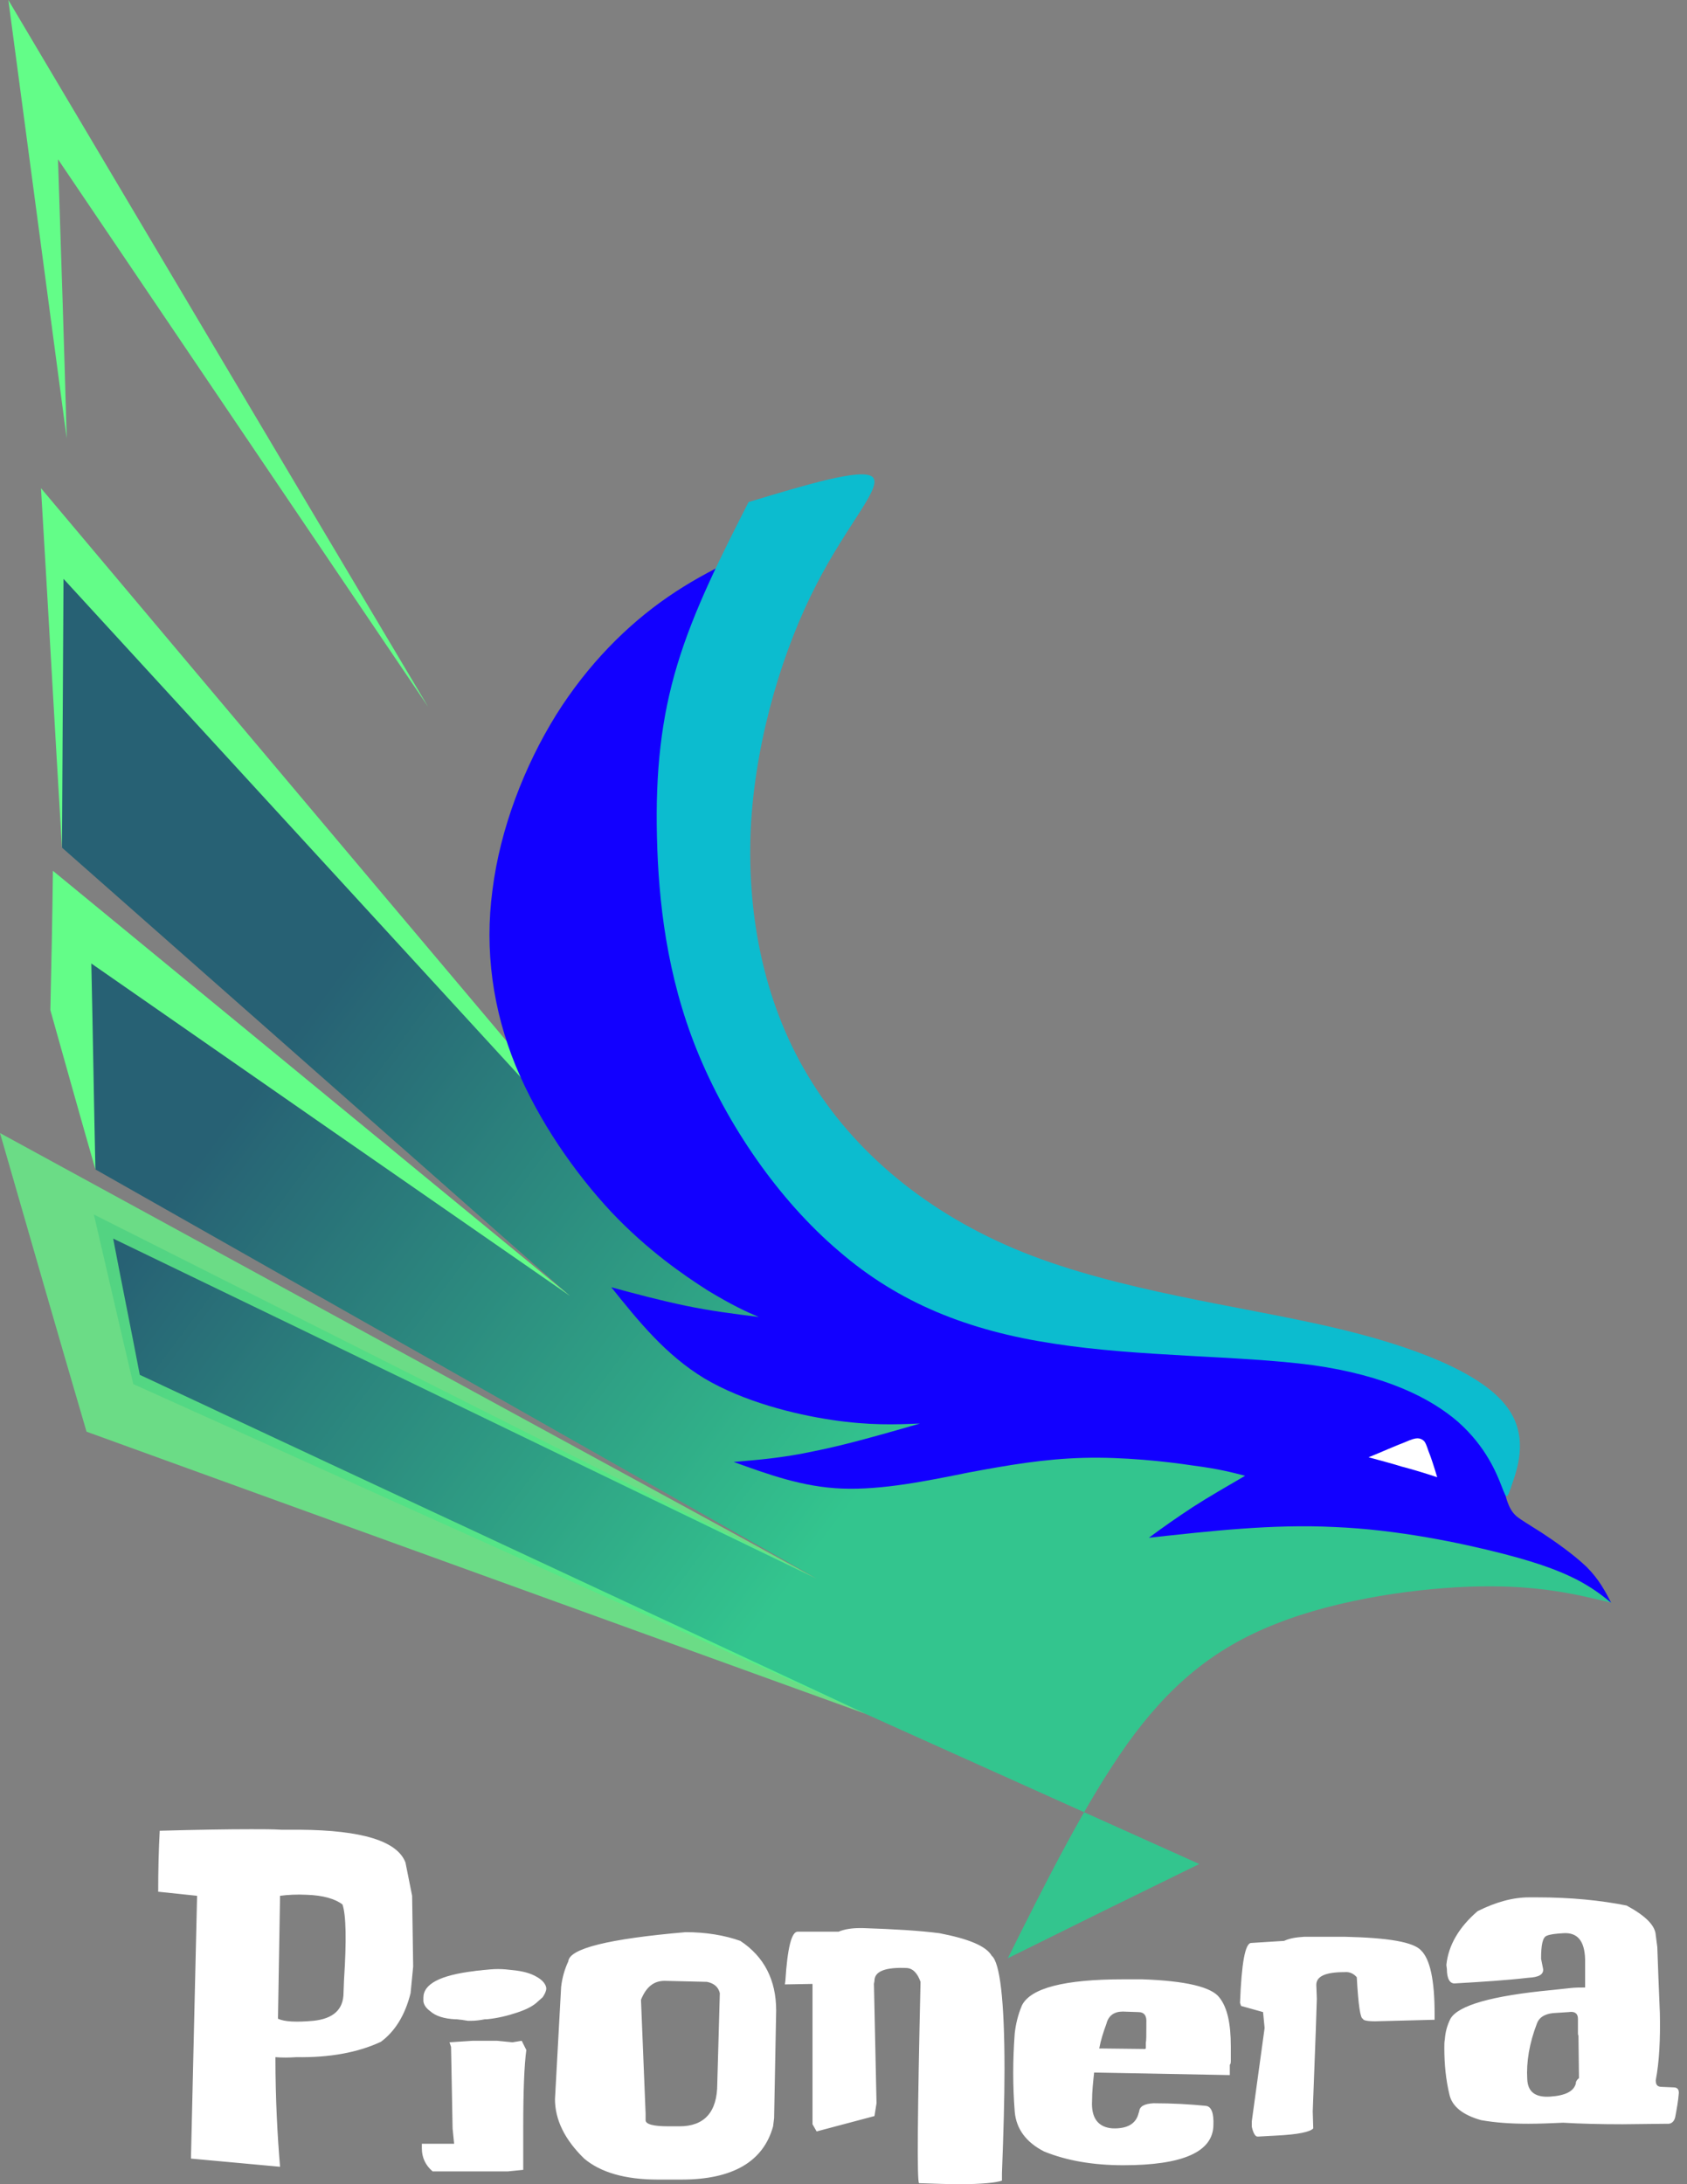 <svg width="68" height="88" viewBox="0 0 68 88" fill="none" xmlns="http://www.w3.org/2000/svg">
<rect x="0" y="0" width="68" height="88" fill="#808080" stroke="none"/>
<path fill-rule="evenodd" clip-rule="evenodd" d="M5.373 55.763C4.836 53.493 4.32 51.223 3.784 48.932C13.483 53.823 23.204 58.714 32.924 63.605C23.224 58.095 13.525 52.605 3.846 47.116C3.557 43.896 3.288 40.697 3.02 37.499C9.665 42.41 16.331 47.322 22.977 52.213C16.146 46.187 9.335 40.181 2.504 34.155C2.339 29.945 2.174 25.735 2.009 21.525C8.819 29.698 15.65 37.87 21.429 43.009C27.228 48.148 31.975 50.253 35.69 51.532C39.384 52.812 42.046 53.245 45.245 53.534C48.464 53.844 52.22 53.988 54.738 54.525C57.235 55.082 58.474 56.031 59.258 56.919C60.021 57.785 60.31 58.611 60.475 59.333C60.62 60.056 60.641 60.654 61.053 61.108C61.466 61.541 62.25 61.81 62.972 62.367C63.674 62.924 64.314 63.75 64.954 64.575C63.509 64.224 62.044 63.874 59.65 63.915C57.276 63.956 53.974 64.41 51.436 65.421C48.898 66.412 47.102 67.939 45.431 70.271C43.759 72.624 42.19 75.761 40.622 78.898C43.202 77.618 45.761 76.359 48.34 75.1C34.018 68.662 19.695 62.222 5.373 55.763Z" fill="url(#paint0_linear_146_101)"/>
<path fill-rule="evenodd" clip-rule="evenodd" d="M2.498 34.156C2.519 30.545 2.539 26.933 2.56 23.321C11.455 33.021 20.35 42.7 29.244 52.4C20.04 41.503 10.836 30.586 1.652 19.669C1.941 24.498 2.209 29.327 2.498 34.156Z" fill="#63FD88"/>
<path fill-rule="evenodd" clip-rule="evenodd" d="M3.846 47.115C3.784 44.35 3.743 41.584 3.681 38.819C10.12 43.297 16.538 47.755 22.977 52.213C16.022 46.496 9.088 40.8 2.133 35.084C2.112 36.941 2.071 38.819 2.03 40.697C2.628 42.823 3.227 44.969 3.846 47.115Z" fill="#63FD88"/>
<path fill-rule="evenodd" clip-rule="evenodd" d="M5.634 55.391C5.283 53.554 4.912 51.738 4.561 49.901C14.013 54.462 23.465 59.044 32.917 63.605C21.938 57.62 10.959 51.635 0 45.65C1.156 49.654 2.311 53.678 3.488 57.682C13.951 61.479 24.414 65.256 34.898 69.053C25.137 64.492 15.375 59.952 5.634 55.391Z" fill="#63FD88" fill-opacity="0.729"/>
<path fill-rule="evenodd" clip-rule="evenodd" d="M19.852 35.849C19.522 38.304 19.872 40.698 20.781 42.927C21.709 45.177 23.195 47.282 24.64 48.83C26.105 50.377 27.55 51.368 28.52 51.987C29.51 52.586 30.047 52.833 30.584 53.06C29.593 52.937 28.623 52.813 27.632 52.606C26.642 52.4 25.63 52.132 24.64 51.863C25.734 53.225 26.827 54.588 28.396 55.537C29.964 56.466 32.008 56.982 33.535 57.209C35.062 57.436 36.073 57.394 37.084 57.353C35.578 57.786 34.071 58.22 32.812 58.468C31.574 58.736 30.563 58.818 29.572 58.901C30.955 59.396 32.338 59.912 33.947 59.974C35.557 60.036 37.373 59.664 39.004 59.334C40.655 59.025 42.099 58.777 43.688 58.736C45.278 58.694 46.99 58.88 48.084 59.045C49.199 59.19 49.694 59.334 50.189 59.458C49.446 59.892 48.724 60.304 48.084 60.717C47.424 61.15 46.867 61.542 46.309 61.955C48.786 61.687 51.262 61.398 53.78 61.522C56.319 61.625 58.878 62.162 60.57 62.595C62.262 63.028 63.108 63.4 63.686 63.709C64.285 64.04 64.615 64.308 64.945 64.576C64.698 64.102 64.45 63.627 63.955 63.132C63.439 62.636 62.675 62.1 62.139 61.749C61.623 61.419 61.334 61.254 61.127 61.089C60.941 60.923 60.838 60.738 60.735 60.428C60.632 60.098 60.529 59.623 60.405 59.087C60.281 58.571 60.137 57.993 59.662 57.332C59.167 56.651 58.362 55.908 57.289 55.351C56.236 54.794 54.936 54.443 52.872 54.175C50.829 53.907 48.043 53.721 45.422 53.453C42.822 53.184 40.407 52.833 38.096 51.636C35.805 50.46 33.638 48.458 32.049 45.961C30.48 43.464 29.469 40.513 28.953 37.933C28.437 35.374 28.416 33.228 28.685 31.102C28.974 28.997 29.552 26.933 30.171 25.344C30.769 23.734 31.388 22.62 32.008 21.485C30.294 22.207 28.582 22.909 26.931 24.044C25.28 25.179 23.691 26.768 22.411 28.811C21.131 30.875 20.161 33.393 19.852 35.849Z" fill="#1200FF"/>
<path fill-rule="evenodd" clip-rule="evenodd" d="M35.168 19.215C35.601 19.607 34.177 21.073 32.898 23.57C31.618 26.046 30.504 29.555 30.277 33.104C30.07 36.654 30.731 40.286 32.568 43.341C34.404 46.416 37.397 48.913 41.256 50.461C45.136 52.008 49.903 52.607 53.515 53.432C57.147 54.258 59.624 55.331 60.635 56.549C61.646 57.746 61.192 59.087 60.965 59.748C60.738 60.429 60.738 60.429 60.532 59.892C60.325 59.355 59.892 58.282 58.778 57.292C57.663 56.322 55.847 55.414 52.916 55.001C49.965 54.609 45.9 54.671 42.474 54.134C39.048 53.618 36.241 52.504 33.827 50.419C31.391 48.356 29.307 45.322 28.089 42.309C26.872 39.296 26.541 36.303 26.48 33.703C26.418 31.123 26.645 28.936 27.305 26.769C27.965 24.581 29.059 22.414 30.174 20.227C32.444 19.545 34.735 18.844 35.168 19.215Z" fill="#0CBCCF"/>
<path fill-rule="evenodd" clip-rule="evenodd" d="M55.165 58.713C55.722 58.486 56.279 58.238 56.61 58.114C56.94 57.97 57.043 57.949 57.146 57.949C57.229 57.949 57.332 57.99 57.394 58.052C57.456 58.114 57.497 58.217 57.58 58.465C57.683 58.713 57.807 59.105 57.931 59.517C57.435 59.352 56.961 59.208 56.486 59.084C56.032 58.94 55.598 58.836 55.165 58.713Z" fill="white"/>
<path fill-rule="evenodd" clip-rule="evenodd" d="M2.689 17.666C2.585 13.91 2.462 10.154 2.338 6.418C7.311 13.765 12.285 21.133 17.259 28.48C11.604 18.987 5.97 9.493 0.336 0C1.12 5.882 1.904 11.764 2.689 17.666Z" fill="#63FD88"/>
<path d="M11.205 81.334C11.473 81.458 11.948 81.478 12.629 81.417C13.434 81.334 13.847 80.963 13.847 80.281L13.867 79.766C13.971 78.177 13.95 77.165 13.806 76.732C13.517 76.505 13.021 76.36 12.361 76.34C11.969 76.319 11.597 76.34 11.288 76.381L11.205 81.334ZM6.438 73.76C7.924 73.719 9.141 73.698 10.132 73.698C10.586 73.698 10.999 73.698 11.35 73.719H12.093C14.59 73.739 16.014 74.173 16.344 75.04L16.612 76.381L16.654 79.229L16.55 80.302C16.323 81.21 15.911 81.85 15.353 82.263C14.425 82.696 13.29 82.903 11.948 82.882C11.639 82.903 11.35 82.903 11.102 82.882C11.102 84.595 11.185 86.06 11.288 87.298L7.697 86.968L7.944 76.381L6.376 76.216C6.376 75.329 6.397 74.524 6.438 73.76ZM19.047 82.222H20.038L20.657 82.283L21.029 82.222L21.215 82.593C21.132 83.212 21.091 84.244 21.091 85.689V87.422L20.471 87.484H17.438C17.149 87.236 17.004 86.927 17.004 86.555V86.37H18.305L18.243 85.751L18.181 82.469L18.119 82.283L19.047 82.222ZM17.066 80.488C17.066 79.931 17.747 79.58 19.109 79.415C19.213 79.394 19.336 79.394 19.46 79.374C19.667 79.353 19.873 79.332 20.079 79.332C20.286 79.332 20.471 79.353 20.657 79.374C21.07 79.415 21.38 79.497 21.627 79.642C21.854 79.766 21.999 79.931 22.019 80.096V80.116C22.019 80.22 21.957 80.344 21.875 80.467L21.689 80.632C21.503 80.818 21.215 80.963 20.843 81.086C20.471 81.21 20.059 81.313 19.625 81.355C19.605 81.355 19.564 81.355 19.543 81.355C19.336 81.396 19.151 81.417 18.986 81.417H18.862L18.593 81.375C18.532 81.375 18.449 81.355 18.387 81.355H18.346C17.912 81.334 17.562 81.231 17.335 81.025C17.169 80.901 17.087 80.777 17.066 80.632V80.488ZM22.907 79.023C22.948 78.507 24.517 78.115 27.633 77.846C28.458 77.846 29.201 77.97 29.841 78.197C30.811 78.837 31.286 79.786 31.286 81.004L31.203 85.338L31.162 85.668C30.77 87.092 29.532 87.814 27.468 87.814H26.518C25.198 87.814 24.207 87.525 23.547 86.968C22.762 86.205 22.37 85.4 22.37 84.574L22.618 80.055C22.659 79.683 22.762 79.332 22.907 79.023ZM25.837 80.57L26.023 85.152V85.42C26.023 85.585 26.333 85.668 26.952 85.668H27.385C28.396 85.668 28.912 85.09 28.912 83.955L29.015 80.302C28.954 80.055 28.788 79.91 28.5 79.848L26.787 79.807C26.353 79.807 26.044 80.055 25.837 80.57ZM33.803 77.826C34.051 77.722 34.34 77.681 34.67 77.681H34.773C36.032 77.722 37.064 77.784 37.869 77.888C39.045 78.115 39.747 78.403 39.974 78.796C40.304 79.064 40.49 80.591 40.49 83.377C40.49 84.553 40.449 85.936 40.387 87.567V87.856C40.16 87.938 39.582 88 38.674 88C38.22 88 37.663 87.979 37.044 87.959C36.961 87.876 36.982 85.173 37.105 79.848C36.982 79.497 36.796 79.312 36.569 79.291C35.702 79.25 35.248 79.415 35.248 79.807L35.227 79.931L35.331 84.739L35.248 85.255L32.916 85.874L32.751 85.585V82.758V79.931L31.637 79.951L31.657 79.807C31.74 78.486 31.905 77.826 32.152 77.826H33.803ZM44.102 83.501C44.06 83.893 44.019 84.265 44.019 84.636C43.978 85.338 44.267 85.709 44.845 85.751C45.443 85.771 45.794 85.565 45.897 85.131L45.918 85.07C45.938 84.863 46.124 84.76 46.496 84.739C47.28 84.739 47.982 84.781 48.601 84.843C48.828 84.863 48.931 85.131 48.91 85.627C48.89 86.7 47.672 87.236 45.278 87.236C44.06 87.236 42.987 87.051 42.079 86.679C41.357 86.308 40.965 85.771 40.903 85.09C40.862 84.574 40.841 84.038 40.841 83.522C40.841 82.985 40.862 82.448 40.903 81.912C40.944 81.561 41.027 81.19 41.192 80.797C41.543 80.096 42.905 79.745 45.299 79.745H46.042C47.796 79.807 48.848 80.055 49.158 80.488C49.468 80.88 49.612 81.52 49.612 82.448V83.006C49.612 83.088 49.612 83.15 49.571 83.192V83.604L44.102 83.501ZM46.165 82.552C46.165 82.552 46.165 82.531 46.186 82.531C46.186 82.448 46.186 82.366 46.186 82.304C46.207 82.222 46.207 81.995 46.207 81.644V81.499C46.227 81.21 46.124 81.066 45.877 81.066L45.257 81.045C44.907 81.045 44.679 81.21 44.597 81.54C44.473 81.871 44.37 82.201 44.308 82.531L46.165 82.552ZM50.912 81.066L50.025 80.818L49.983 80.694C50.045 79.085 50.19 78.28 50.437 78.28L51.758 78.197C51.985 78.094 52.233 78.053 52.563 78.032H54.235C55.948 78.073 56.98 78.238 57.289 78.589C57.64 78.94 57.826 79.766 57.826 81.128V81.375L55.432 81.437C55.102 81.437 54.937 81.396 54.937 81.334C54.833 81.334 54.751 80.777 54.689 79.662C54.565 79.518 54.4 79.435 54.194 79.456C53.43 79.456 53.058 79.621 53.058 79.972L53.079 80.529L53.038 81.788L52.914 85.07L52.935 85.751C52.811 85.895 52.316 85.998 51.469 86.04L50.726 86.081C50.726 86.081 50.706 86.081 50.685 86.081C50.602 86.081 50.52 85.957 50.458 85.689V85.462L50.974 81.706L50.912 81.066ZM63.006 85.523C62.531 85.544 62.056 85.565 61.602 85.565C60.921 85.565 60.282 85.523 59.704 85.42C58.961 85.214 58.527 84.863 58.424 84.388C58.28 83.79 58.218 83.171 58.218 82.51C58.218 82.387 58.218 82.263 58.239 82.16C58.259 81.891 58.321 81.623 58.465 81.334C58.775 80.797 60.137 80.405 62.552 80.178L63.315 80.096C63.501 80.075 63.708 80.075 63.893 80.075V78.94C63.873 78.197 63.584 77.846 63.006 77.888C62.696 77.908 62.49 77.929 62.345 77.991C62.18 78.053 62.118 78.362 62.118 78.919L62.201 79.332C62.222 79.559 62.015 79.662 61.602 79.683C60.715 79.786 59.724 79.848 58.651 79.91C58.445 79.931 58.321 79.724 58.321 79.332L58.3 79.167C58.383 78.362 58.816 77.64 59.559 77C60.302 76.629 60.983 76.443 61.644 76.443H61.767H61.953C63.336 76.443 64.533 76.567 65.565 76.773C66.329 77.186 66.721 77.578 66.741 77.97L66.803 78.445C66.824 79.167 66.865 80.055 66.906 81.107C66.927 82.16 66.886 83.047 66.741 83.811C66.741 83.996 66.803 84.079 66.989 84.079L67.463 84.1C67.608 84.1 67.67 84.182 67.67 84.306V84.326C67.649 84.636 67.587 84.966 67.525 85.296C67.484 85.482 67.36 85.585 67.195 85.565L65.4 85.585C64.512 85.585 63.728 85.565 63.006 85.523ZM63.625 82.056C63.625 82.036 63.625 82.036 63.625 82.015C63.604 81.995 63.604 81.933 63.604 81.891C63.604 81.829 63.604 81.788 63.604 81.726C63.604 81.664 63.604 81.623 63.604 81.561C63.604 81.499 63.604 81.478 63.604 81.437V81.334C63.604 81.128 63.48 81.025 63.233 81.066L62.593 81.107C62.242 81.148 62.036 81.293 61.953 81.52C61.644 82.325 61.52 83.068 61.561 83.769C61.582 84.285 61.891 84.512 62.49 84.471C63.088 84.43 63.439 84.265 63.522 83.934V83.893C63.542 83.831 63.584 83.769 63.646 83.728L63.625 82.056Z" fill="white"/>
<defs>
<linearGradient id="paint0_linear_146_101" x1="10.171" y1="43.82" x2="33.737" y2="61.454" gradientUnits="userSpaceOnUse">
<stop stop-color="#276174"/>
<stop offset="1" stop-color="#33C58E"/>
</linearGradient>
</defs>
</svg>

